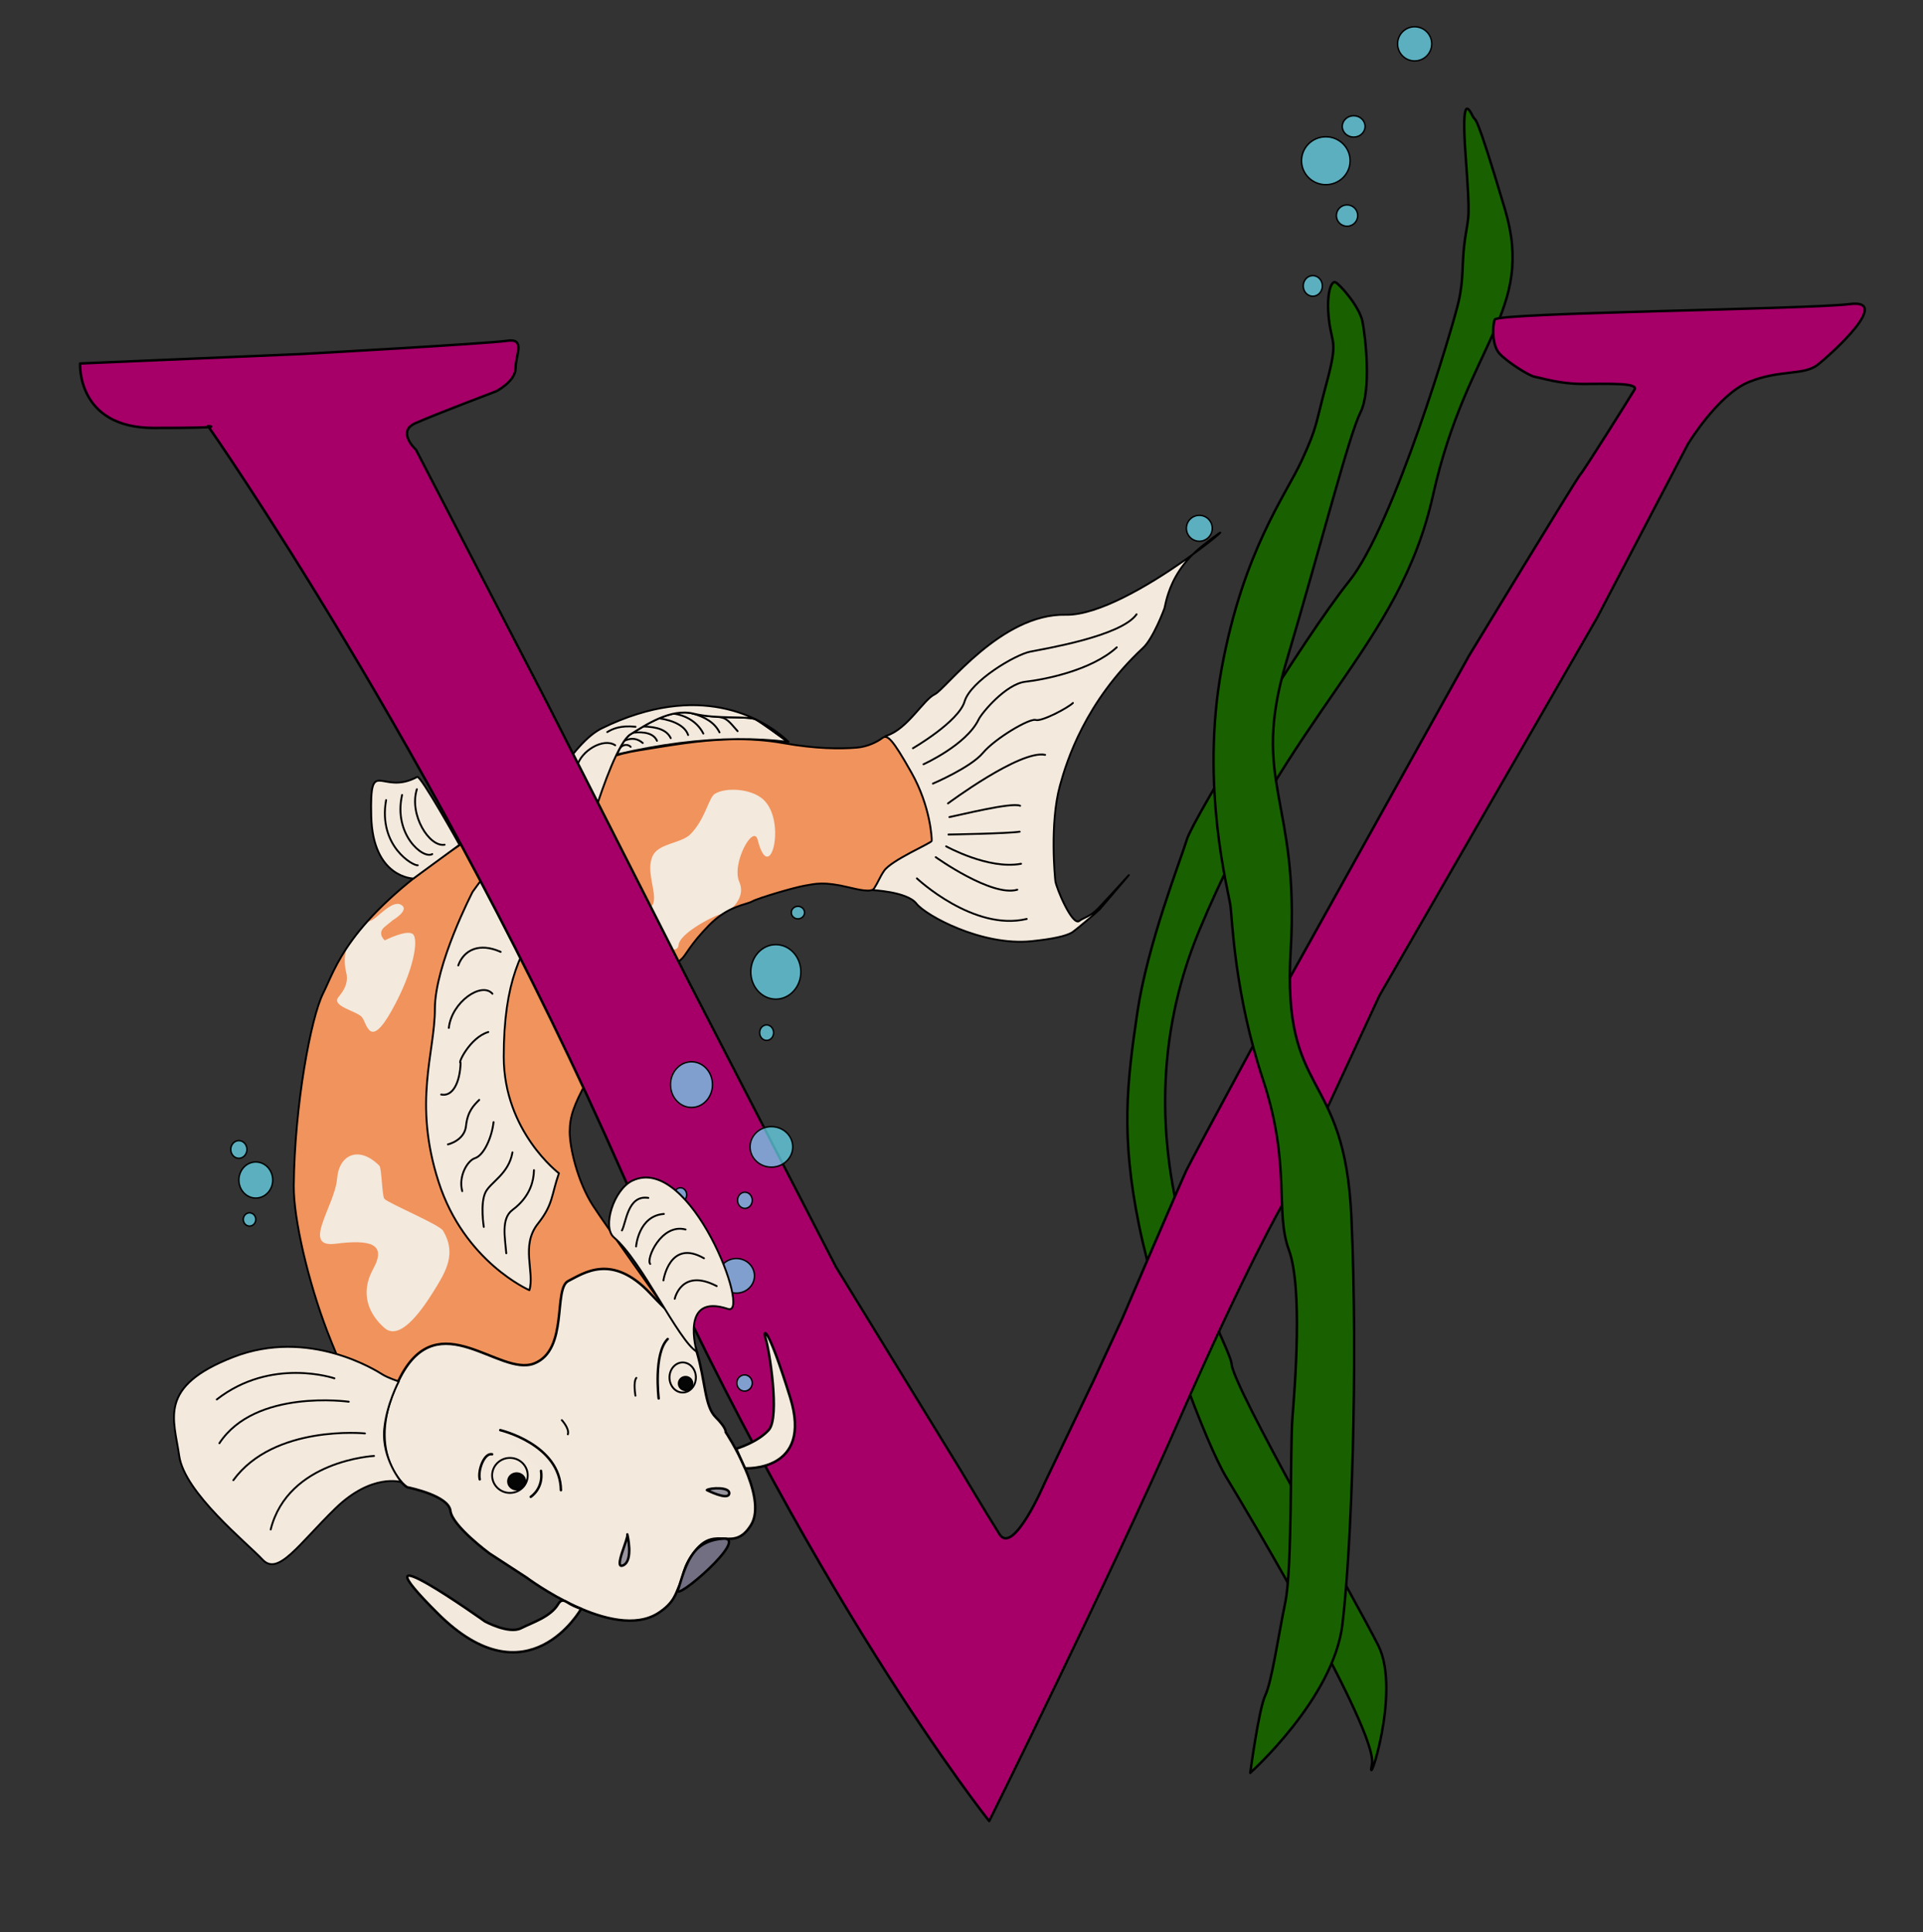 <?xml version="1.0" encoding="UTF-8" standalone="no"?><!DOCTYPE svg PUBLIC "-//W3C//DTD SVG 1.1//EN" "http://www.w3.org/Graphics/SVG/1.1/DTD/svg11.dtd"><svg width="100%" height="100%" viewBox="0 0 3261 3276" version="1.1" xmlns="http://www.w3.org/2000/svg" xmlns:xlink="http://www.w3.org/1999/xlink" xml:space="preserve" xmlns:serif="http://www.serif.com/" style="fill-rule:evenodd;clip-rule:evenodd;stroke-linecap:round;stroke-linejoin:round;stroke-miterlimit:1.5;"><rect x="0" y="0" width="3261" height="3276" fill="#333333" stroke="none"/><rect id="Shading" x="0" y="0" width="3260.5" height="3275.37" style="fill:none;"/><path id="AlgeHinten" d="M2326.51,2990.67c-10.838,54.606 50.524,-121.512 10.872,-200.814c-39.651,-79.303 -245.842,-437.704 -248.892,-477.348c-3.05,-39.645 -210.419,-359.848 -54.892,-734.942c155.527,-375.095 338.5,-478.78 396.442,-737.992c57.941,-259.212 173.824,-311.054 121.982,-484.878c-51.843,-173.825 -48.685,-146.387 -54.313,-157.131c-5.628,-10.745 -20.465,-44.512 -12.279,67.023c8.186,111.535 5.116,98.233 -1.024,140.187c-6.139,41.953 -1.534,64.977 -10.744,105.907c-9.209,40.931 -109.587,379.739 -186.094,474.983c-76.507,95.243 -263.872,401.436 -274.801,437.348c-10.93,35.911 -67.139,177.996 -84.314,295.098c-17.175,117.103 -28.105,206.101 3.122,359.116c31.228,153.014 113.98,371.606 148.331,427.815c34.35,56.209 257.442,431.023 246.604,485.628Z" style="fill:#196100;stroke:#000;stroke-width:4.17px;"/><path id="Schwanzflosse" d="M1478.44,1508.98c-0,-0 59.581,2.342 75.544,22.807c15.963,20.465 111.33,72.446 195.238,63.851c37.766,-3.869 57.87,-8.816 68.001,-14.392c5.388,-2.966 45.287,-36.897 47.483,-39.463c85.551,-99.995 44.171,-51.123 -2.042,-2.207c-13.982,14.801 -26.074,16.421 -32.189,21.557c-11.935,10.024 -39.426,-56.101 -40.799,-67.521c-0.612,-5.085 -9.909,-97.177 7.727,-161.604c11.588,-42.336 43.035,-142.481 141.048,-233.731c17.105,-15.925 35.922,-65.421 36.424,-67.848c1.341,-6.488 3.19,-14.869 6.385,-24.466c7.712,-23.158 23.268,-53.392 58.468,-81.161c112.418,-88.686 -122.412,119.914 -232.333,117.416c-109.92,-2.499 -203.603,126.158 -222.339,134.902c-18.737,8.744 -46.217,58.708 -81.191,69.95c-34.975,11.241 -25.425,261.91 -25.425,261.91Z" style="fill:#f3e9dd;"/><clipPath id="_clip1"><path d="M1478.44,1508.98c-0,-0 59.581,2.342 75.544,22.807c15.963,20.465 111.33,72.446 195.238,63.851c37.766,-3.869 57.87,-8.816 68.001,-14.392c5.388,-2.966 45.287,-36.897 47.483,-39.463c85.551,-99.995 44.171,-51.123 -2.042,-2.207c-13.982,14.801 -26.074,16.421 -32.189,21.557c-11.935,10.024 -39.426,-56.101 -40.799,-67.521c-0.612,-5.085 -9.909,-97.177 7.727,-161.604c11.588,-42.336 43.035,-142.481 141.048,-233.731c17.105,-15.925 35.922,-65.421 36.424,-67.848c1.341,-6.488 3.19,-14.869 6.385,-24.466c7.712,-23.158 23.268,-53.392 58.468,-81.161c112.418,-88.686 -122.412,119.914 -232.333,117.416c-109.92,-2.499 -203.603,126.158 -222.339,134.902c-18.737,8.744 -46.217,58.708 -81.191,69.95c-34.975,11.241 -25.425,261.91 -25.425,261.91Z"/></clipPath><g clip-path="url(#_clip1)"><path d="M1548.12,1268.51c-0,-0 77.384,-44.768 87.617,-79.303c10.232,-34.535 85.698,-79.302 111.279,-84.419c25.582,-5.116 154.128,-26.221 180.349,-63.314" style="fill:none;stroke:#000;stroke-width:3.18px;"/><path d="M1566.03,1295.69c0,0 72.747,-32.776 93.532,-75.945c5.484,-11.389 46.421,-60.245 79.143,-63.954c31.126,-3.527 111.772,-18.736 155.088,-58.357" style="fill:none;stroke:#000;stroke-width:3.18px;"/><path d="M1582.02,1328.46c0,0 63.954,-27.18 84.739,-51.962c20.785,-24.782 79.143,-59.157 89.535,-55.959c10.393,3.197 55.16,-20.785 63.155,-28.78" style="fill:none;stroke:#000;stroke-width:3.18px;"/><path d="M1610,1385.22c16.788,-3.197 105.524,-25.581 119.913,-19.186" style="fill:none;stroke:#000;stroke-width:3.18px;"/><path d="M1607.6,1362.04c-0,0 122.311,-91.134 164.681,-82.34" style="fill:none;stroke:#000;stroke-width:3.18px;"/><path d="M1604.4,1434.79c0,0 71.948,39.972 127.108,29.579" style="fill:none;stroke:#000;stroke-width:3.18px;"/><path d="M1554.84,1489.15c0,0 95.931,90.335 186.265,68.75" style="fill:none;stroke:#000;stroke-width:3.18px;"/><path d="M1586.81,1453.17c-0,0 95.131,67.951 138.3,55.16" style="fill:none;stroke:#000;stroke-width:3.18px;"/><path d="M1608.4,1414.8c0,-0 100.727,-1.599 120.713,-4.797" style="fill:none;stroke:#000;stroke-width:3.18px;"/></g><path d="M1478.44,1508.98c-0,-0 59.581,2.342 75.544,22.807c15.963,20.465 111.33,72.446 195.238,63.851c37.766,-3.869 57.87,-8.816 68.001,-14.392c5.388,-2.966 45.287,-36.897 47.483,-39.463c85.551,-99.995 44.171,-51.123 -2.042,-2.207c-13.982,14.801 -26.074,16.421 -32.189,21.557c-11.935,10.024 -39.426,-56.101 -40.799,-67.521c-0.612,-5.085 -9.909,-97.177 7.727,-161.604c11.588,-42.336 43.035,-142.481 141.048,-233.731c17.105,-15.925 35.922,-65.421 36.424,-67.848c1.341,-6.488 3.19,-14.869 6.385,-24.466c7.712,-23.158 23.268,-53.392 58.468,-81.161c112.418,-88.686 -122.412,119.914 -232.333,117.416c-109.92,-2.499 -203.603,126.158 -222.339,134.902c-18.737,8.744 -46.217,58.708 -81.191,69.95c-34.975,11.241 -25.425,261.91 -25.425,261.91Z" style="fill:none;stroke:#000;stroke-width:3.18px;"/><path id="Koerper" d="M656.946,2469c0,0 -57.934,-96.852 -102.219,-212.552c-31.621,-82.614 -57.086,-189.532 -56.553,-246.202c1.279,-136.035 28.979,-285.125 49.804,-326.297c20.825,-41.173 39.811,-121.055 217.682,-241.967c177.871,-120.912 244.073,-158.445 316.52,-169.687c48.745,-7.564 102.014,-17.955 159.427,-18.999c27.916,-0.507 56.812,1.196 86.644,6.508c55.028,9.8 96.254,9.975 124.64,7.676c18.652,-1.511 35.313,-10.118 43.025,-16.127c8.812,-6.867 17.201,0.956 49.678,58.415c32.476,57.458 34.824,112.392 34.313,115.974c-0.512,3.581 -68.463,32.496 -80.742,50.652c-7.631,11.284 -9.142,17.571 -16.977,29.964c-4.46,7.054 -26.668,1.89 -42.782,-1.984c-42.567,-10.232 -56.015,-6.157 -74.562,-2.959c-18.546,3.197 -79.302,21.104 -89.535,26.86c-10.232,5.756 -40.291,7.035 -72.907,40.291c-32.616,33.256 -39.425,51.266 -46.686,57.302c-10.616,8.826 -53.798,61.3 -63.764,76.249c-10.232,15.348 -81.988,103.604 -97.465,132.128c-20.538,37.852 -28.395,57.81 -28.395,84.671c-0,26.86 13.43,85.058 39.651,125.349c26.221,40.291 114.533,162.292 117.48,168.186c2.947,5.894 -466.277,256.549 -466.277,256.549Z" style="fill:#f1935c;"/><clipPath id="_clip2"><path d="M656.946,2469c0,0 -57.934,-96.852 -102.219,-212.552c-31.621,-82.614 -57.086,-189.532 -56.553,-246.202c1.279,-136.035 28.979,-285.125 49.804,-326.297c20.825,-41.173 39.811,-121.055 217.682,-241.967c177.871,-120.912 244.073,-158.445 316.52,-169.687c48.745,-7.564 102.014,-17.955 159.427,-18.999c27.916,-0.507 56.812,1.196 86.644,6.508c55.028,9.8 96.254,9.975 124.64,7.676c18.652,-1.511 35.313,-10.118 43.025,-16.127c8.812,-6.867 17.201,0.956 49.678,58.415c32.476,57.458 34.824,112.392 34.313,115.974c-0.512,3.581 -68.463,32.496 -80.742,50.652c-7.631,11.284 -9.142,17.571 -16.977,29.964c-4.46,7.054 -26.668,1.89 -42.782,-1.984c-42.567,-10.232 -56.015,-6.157 -74.562,-2.959c-18.546,3.197 -79.302,21.104 -89.535,26.86c-10.232,5.756 -40.291,7.035 -72.907,40.291c-32.616,33.256 -39.425,51.266 -46.686,57.302c-10.616,8.826 -53.798,61.3 -63.764,76.249c-10.232,15.348 -81.988,103.604 -97.465,132.128c-20.538,37.852 -28.395,57.81 -28.395,84.671c-0,26.86 13.43,85.058 39.651,125.349c26.221,40.291 114.533,162.292 117.48,168.186c2.947,5.894 -466.277,256.549 -466.277,256.549Z"/></clipPath><g clip-path="url(#_clip2)"><path d="M1107.57,1532.37c7.31,-18.985 -13.896,-57.047 -0.043,-82.729c10.855,-20.123 47.988,-19.962 63.242,-35.319c25.16,-25.327 30.919,-61.729 41.179,-68.343c17.878,-11.525 61.464,-9.537 82.27,9.304c40.517,36.692 11.161,149.141 -9.277,68.727c-7.183,-28.261 -44.967,39.971 -31.227,71.199c13.74,31.227 -24.46,55.927 -30.19,54.699c-5.73,-1.228 -71.161,31.029 -72.856,52.39c-2.047,25.786 -78.298,-19.584 -43.098,-69.928Z" style="fill:#f3e9dd;"/><path d="M651.867,2251.21c24.981,21.938 59.654,-23.437 84.636,-63.954c19.662,-31.889 38.073,-62.058 14.812,-100.837c-6.292,-10.491 -91.203,-45.733 -99.448,-53.978c-4.052,-4.052 -4.512,-52.138 -8.505,-56.153c-34.168,-34.36 -68.384,-19.571 -71.739,21.81c-3.748,46.216 -61.446,117.986 -2.738,110.491c58.707,-7.494 87.676,-0.368 63.943,42.624c-23.733,42.992 -5.943,78.059 19.039,99.997Z" style="fill:#f3e9dd;"/><path d="M627.985,1561.13c-13.242,4.237 -37.428,44.366 -39.926,47.525c-3.452,4.367 -4.911,24.967 -1.228,38.883c3.684,13.917 0.819,26.605 -12.688,42.568c-13.507,15.963 31.107,23.739 39.702,34.381c8.596,10.642 12.975,55.972 50.836,-12.074c37.86,-68.047 45.535,-120.744 35.302,-128.93c-10.233,-8.187 -47.557,10.744 -47.557,10.744c0,-0 -13.789,-11.768 0,-23.024l13.79,-11.255c-0,-0 29.674,-17.396 13.814,-26.093c-15.861,-8.698 -40.149,23.468 -52.045,27.275Z" style="fill:#f3e9dd;"/></g><path d="M656.946,2469c0,0 -57.934,-96.852 -102.219,-212.552c-31.621,-82.614 -57.086,-189.532 -56.553,-246.202c1.279,-136.035 28.979,-285.125 49.804,-326.297c20.825,-41.173 39.811,-121.055 217.682,-241.967c177.871,-120.912 244.073,-158.445 316.52,-169.687c48.745,-7.564 102.014,-17.955 159.427,-18.999c27.916,-0.507 56.812,1.196 86.644,6.508c55.028,9.8 96.254,9.975 124.64,7.676c18.652,-1.511 35.313,-10.118 43.025,-16.127c8.812,-6.867 17.201,0.956 49.678,58.415c32.476,57.458 34.824,112.392 34.313,115.974c-0.512,3.581 -68.463,32.496 -80.742,50.652c-7.631,11.284 -9.142,17.571 -16.977,29.964c-4.46,7.054 -26.668,1.89 -42.782,-1.984c-42.567,-10.232 -56.015,-6.157 -74.562,-2.959c-18.546,3.197 -79.302,21.104 -89.535,26.86c-10.232,5.756 -40.291,7.035 -72.907,40.291c-32.616,33.256 -39.425,51.266 -46.686,57.302c-10.616,8.826 -53.798,61.3 -63.764,76.249c-10.232,15.348 -81.988,103.604 -97.465,132.128c-20.538,37.852 -28.395,57.81 -28.395,84.671c-0,26.86 13.43,85.058 39.651,125.349c26.221,40.291 114.533,162.292 117.48,168.186c2.947,5.894 -466.277,256.549 -466.277,256.549Z" style="fill:none;stroke:#000;stroke-width:3.18px;"/><g id="Rueckenflosse"><path d="M1054,1263.24l-7.866,15.732c72.974,-16.976 141.182,-25.613 204.688,-26.008c29.316,-0.183 57.63,1.39 84.948,4.71c-12.401,-9.211 -44.581,-32.804 -54.187,-37.927c-11.992,-6.395 -66.253,-0.1 -105.287,-9.859c-39.034,-9.758 -81.972,19.518 -107.344,35.131c-4.691,2.887 -9.783,9.444 -14.952,18.221Z" style="fill:#f3e9dd;"/><clipPath id="_clip3"><path d="M1054,1263.24l-7.866,15.732c72.974,-16.976 141.182,-25.613 204.688,-26.008c29.316,-0.183 57.63,1.39 84.948,4.71c-12.401,-9.211 -44.581,-32.804 -54.187,-37.927c-11.992,-6.395 -66.253,-0.1 -105.287,-9.859c-39.034,-9.758 -81.972,19.518 -107.344,35.131c-4.691,2.887 -9.783,9.444 -14.952,18.221Z"/></clipPath><g clip-path="url(#_clip3)"><path d="M1069.5,1266.14c-4.847,-5.004 -12.968,-4.185 -17.815,1.735" style="fill:none;stroke:#000;stroke-width:3.18px;"/><path d="M1089.96,1259.59c-8.414,-7.242 -18.449,-9.625 -31.229,-3.769" style="fill:none;stroke:#000;stroke-width:3.18px;"/><path d="M1114.11,1255.9c-5.658,-12.955 -22.349,-15.791 -40.563,-13.735" style="fill:none;stroke:#000;stroke-width:3.18px;"/><path d="M1137.44,1251.4c-7.001,-14.491 -23.692,-19.108 -46.522,-19.819" style="fill:none;stroke:#000;stroke-width:3.18px;"/><path d="M1166.91,1246.08c-4.891,-14.743 -23.393,-24.477 -49.022,-28.306" style="fill:none;stroke:#000;stroke-width:3.18px;"/><path d="M1192.7,1243.63c-10.881,-21.404 -31.589,-30.989 -50.06,-33.822" style="fill:none;stroke:#000;stroke-width:3.18px;"/><path d="M1220.12,1241.58c-8.406,-16.953 -25.175,-26.399 -47.224,-32.437" style="fill:none;stroke:#000;stroke-width:3.18px;"/><path d="M1250.82,1239.53c-14.542,-16.422 -18.451,-23.113 -34.081,-24.252" style="fill:none;stroke:#000;stroke-width:3.18px;"/></g><path d="M1054,1263.24l-7.866,15.732c72.974,-16.976 141.182,-25.613 204.688,-26.008c29.316,-0.183 57.63,1.39 84.948,4.71c-12.401,-9.211 -44.581,-32.804 -54.187,-37.927c-11.992,-6.395 -66.253,-0.1 -105.287,-9.859c-39.034,-9.758 -81.972,19.518 -107.344,35.131c-4.691,2.887 -9.783,9.444 -14.952,18.221Z" style="fill:none;stroke:#000;stroke-width:3.18px;"/><path d="M1053.73,1263.7l0.268,-0.455c5.169,-8.777 10.261,-15.334 14.952,-18.221c25.372,-15.613 68.31,-44.889 107.344,-35.131c39.034,9.759 93.295,3.464 105.287,9.859c9.606,5.123 41.786,28.716 54.187,37.927l1.529,0.148c-17.872,-17.761 -106.24,-94.249 -256.149,-47.397l-0.88,0.276c-19.083,5.922 -39.106,13.9 -60.099,24.235c-2.505,1.233 -5.012,2.656 -7.519,4.253c-54.721,34.846 -109.198,152.208 -140.597,180.899c-12.171,11.122 -70.538,91.735 -70.538,91.735c-0,0 -64.016,123.349 -64.016,198.295c-0,74.945 -37.473,157.698 6.245,293.537c43.719,135.84 153.995,183.601 153.995,183.601c9.381,-30.909 -15.354,-75.323 14.473,-112.777c26.16,-32.849 22.677,-48.889 35.623,-85.418c0,-0 -93.574,-70.7 -93.574,-197.562c0,-126.861 29.276,-183.461 72.214,-240.061c13.806,-18.199 80.02,-167.847 80.02,-167.847c-0,0 24.445,-81.056 47.235,-119.896Z" style="fill:#f3e9dd;"/><clipPath id="_clip4"><path d="M1053.73,1263.7l0.268,-0.455c5.169,-8.777 10.261,-15.334 14.952,-18.221c25.372,-15.613 68.31,-44.889 107.344,-35.131c39.034,9.759 93.295,3.464 105.287,9.859c9.606,5.123 41.786,28.716 54.187,37.927l1.529,0.148c-17.872,-17.761 -106.24,-94.249 -256.149,-47.397l-0.88,0.276c-19.083,5.922 -39.106,13.9 -60.099,24.235c-2.505,1.233 -5.012,2.656 -7.519,4.253c-54.721,34.846 -109.198,152.208 -140.597,180.899c-12.171,11.122 -70.538,91.735 -70.538,91.735c-0,0 -64.016,123.349 -64.016,198.295c-0,74.945 -37.473,157.698 6.245,293.537c43.719,135.84 153.995,183.601 153.995,183.601c9.381,-30.909 -15.354,-75.323 14.473,-112.777c26.16,-32.849 22.677,-48.889 35.623,-85.418c0,-0 -93.574,-70.7 -93.574,-197.562c0,-126.861 29.276,-183.461 72.214,-240.061c13.806,-18.199 80.02,-167.847 80.02,-167.847c-0,0 24.445,-81.056 47.235,-119.896Z"/></clipPath><g clip-path="url(#_clip4)"><path d="M777.101,1636.72c9.566,-26.464 35.729,-39.164 71.948,-22.983" style="fill:none;stroke:#000;stroke-width:3.18px;"/><path d="M761.112,1742.64c4.842,-44.212 55.73,-78.747 73.947,-57.958" style="fill:none;stroke:#000;stroke-width:3.18px;"/><path d="M748.122,1855.56c19.698,4.089 32.004,-20.597 32.976,-53.961c-5.739,2.988 15.624,-42.77 46.966,-51.962" style="fill:none;stroke:#000;stroke-width:3.18px;"/><path d="M1029.79,1241.07c9.087,-5.552 22.808,-11.648 47.965,-8.954" style="fill:none;stroke:#000;stroke-width:3.18px;"/><path d="M978.623,1299.27c6.259,-26.402 44.83,-49.16 64.593,-35.814" style="fill:none;stroke:#000;stroke-width:3.18px;"/><path d="M759.583,1940.11c-0,0 28.139,-6.395 30.697,-31.337c2.559,-24.942 13.431,-35.175 22.384,-44.128" style="fill:none;stroke:#000;stroke-width:3.18px;"/><path d="M783.885,2019.42c-6.875,-25.14 8.751,-51.922 21.589,-55.948c14.668,-4.599 28.468,-34.218 31.493,-61.087" style="fill:none;stroke:#000;stroke-width:3.18px;"/><path d="M858.54,2124.69c-1.97,-25.451 -9.231,-58.788 10.383,-73.35c4.078,-3.027 7.767,-6.176 11.092,-9.43c17.689,-17.314 25.038,-37.582 25.491,-58.118" style="fill:none;stroke:#000;stroke-width:3.18px;"/><path d="M820.414,2080c-0,-0 -6.269,-38.742 2.545,-57.96c8.184,-17.843 39.674,-31.083 46.06,-68.413" style="fill:none;stroke:#000;stroke-width:3.18px;"/></g><path d="M1053.73,1263.7l0.268,-0.455c5.169,-8.777 10.261,-15.334 14.952,-18.221c25.372,-15.613 68.31,-44.889 107.344,-35.131c39.034,9.759 93.295,3.464 105.287,9.859c9.606,5.123 41.786,28.716 54.187,37.927l1.529,0.148c-17.872,-17.761 -106.24,-94.249 -256.149,-47.397l-0.88,0.276c-19.083,5.922 -39.106,13.9 -60.099,24.235c-2.505,1.233 -5.012,2.656 -7.519,4.253c-54.721,34.846 -109.198,152.208 -140.597,180.899c-12.171,11.122 -70.538,91.735 -70.538,91.735c-0,0 -64.016,123.349 -64.016,198.295c-0,74.945 -37.473,157.698 6.245,293.537c43.719,135.84 153.995,183.601 153.995,183.601c9.381,-30.909 -15.354,-75.323 14.473,-112.777c26.16,-32.849 22.677,-48.889 35.623,-85.418c0,-0 -93.574,-70.7 -93.574,-197.562c0,-126.861 29.276,-183.461 72.214,-240.061c13.806,-18.199 80.02,-167.847 80.02,-167.847c-0,0 24.445,-81.056 47.235,-119.896Z" style="fill:none;stroke:#000;stroke-width:3.18px;"/></g><path id="V" d="M135.821,616.195c0,0 -6.245,109.296 124.91,109.296c131.155,0 92.121,-3.122 92.121,-3.122c-0,-0 388.422,553.477 702.526,1267.07c314.104,713.596 622.109,1097.84 622.109,1097.84c0,-0 202.656,-408.113 321.845,-679.655c114.908,-261.786 175.911,-366.502 175.911,-366.502l163.944,-353.26l368.874,-640.162l154.186,-294.709c-0,-0 50.744,-83.924 103.44,-105.393c52.697,-21.469 92.962,-10.607 116.625,-29.154c23.663,-18.546 126.628,-111.919 55,-102.965c-71.628,8.953 -597.968,14.549 -602.445,26.221c-4.476,11.671 -4.476,43.648 7.515,57.238c11.991,13.59 50.364,38.373 60.756,39.971c10.393,1.599 40.771,11.992 81.541,11.992c40.771,-0 94.332,-2.399 87.137,9.593c-7.195,11.991 -86.337,138.3 -91.933,143.896c-5.596,5.596 -188.364,306.578 -188.364,306.578l-301.033,540.859c0,0 -168.628,311.026 -178.621,332.26c-9.992,21.235 -108.671,251.069 -108.671,251.069l-48.244,104.268l-83.924,175.654c0,0 -52.696,122.958 -76.117,85.875c-23.42,-37.082 -66.358,-109.296 -66.358,-109.296l-210.785,-343.501l-249.819,-484.025l-240.061,-472.315l-222.496,-429.377c0,-0 -33.338,-30.422 -1.361,-44.812c31.977,-14.389 137.5,-54.361 137.5,-54.361c0,0 32.777,-16.787 32.777,-39.171c-0,-22.384 17.587,-51.163 -14.39,-46.367c-31.977,4.797 -347.749,22.384 -347.749,22.384l-376.346,16.08Z" style="fill:#a60068;stroke:#000;stroke-width:4.17px;"/><path id="AlgeVorn" d="M2120.16,3005.54c-0,-0 141.042,-125.794 156.29,-251.588c15.247,-125.794 26.683,-434.561 15.247,-689.961c-11.436,-255.4 -118.17,-198.221 -102.922,-453.621c15.248,-255.4 -68.615,-282.084 -7.624,-487.929c60.991,-205.844 106.734,-385.006 125.794,-423.125c19.06,-38.119 8.588,-127.831 3.592,-153.812c-4.997,-25.981 -38.972,-63.954 -45.967,-66.952c-6.995,-2.997 -15.988,18.987 -10.992,62.955c4.996,43.968 15.988,33.975 -3.997,107.922c-19.986,73.946 -14.989,71.948 -41.97,130.905c-26.98,58.957 -98.928,152.46 -135.902,352.745c-36.973,200.285 11.992,379.156 14.99,403.138c2.997,23.983 6.995,148.893 54.96,293.788c47.965,144.895 19.985,223.838 43.968,288.791c23.983,64.953 9.993,234.83 5.996,285.793c-3.997,50.963 -0,253.677 -11.992,311.635c-11.991,57.958 -22.983,134.902 -33.975,157.886c-10.992,22.983 -25.496,131.43 -25.496,131.43Z" style="fill:#196100;stroke:#000;stroke-width:4.17px;"/><g id="Blasen"><ellipse cx="2248.32" cy="272.488" rx="41.22" ry="40.596" style="fill:#6feaff;fill-opacity:0.68;stroke:#000;stroke-width:2.43px;"/><circle cx="2398.96" cy="74.347" r="28.971" style="fill:#6feaff;fill-opacity:0.68;stroke:#000;stroke-width:2.43px;"/><ellipse cx="2295.56" cy="214.322" rx="19.361" ry="18.112" style="fill:#6feaff;fill-opacity:0.68;stroke:#000;stroke-width:2.43px;"/><ellipse cx="2226.23" cy="484.751" rx="16.238" ry="17.487" style="fill:#6feaff;fill-opacity:0.68;stroke:#000;stroke-width:2.43px;"/><circle cx="2284.32" cy="365.462" r="18.112" style="fill:#6feaff;fill-opacity:0.68;stroke:#000;stroke-width:2.43px;"/><ellipse cx="1315.64" cy="1647.66" rx="42.469" ry="46.217" style="fill:#6feaff;fill-opacity:0.68;stroke:#000;stroke-width:2.43px;"/><ellipse cx="1172.62" cy="1838.77" rx="35.599" ry="38.722" style="fill:#6feaff;fill-opacity:0.68;stroke:#000;stroke-width:2.43px;"/><ellipse cx="1308.15" cy="1944.32" rx="36.224" ry="34.35" style="fill:#6feaff;fill-opacity:0.68;stroke:#000;stroke-width:2.43px;"/><ellipse cx="1248.82" cy="2162.91" rx="30.603" ry="29.354" style="fill:#6feaff;fill-opacity:0.68;stroke:#000;stroke-width:2.43px;"/><ellipse cx="1263.18" cy="2034.88" rx="12.491" ry="13.74" style="fill:#6feaff;fill-opacity:0.68;stroke:#000;stroke-width:2.43px;"/><ellipse cx="1300.03" cy="1750.71" rx="11.866" ry="13.116" style="fill:#6feaff;fill-opacity:0.68;stroke:#000;stroke-width:2.43px;"/><ellipse cx="1353.12" cy="1547.11" rx="11.242" ry="10.617" style="fill:#6feaff;fill-opacity:0.68;stroke:#000;stroke-width:2.43px;"/><ellipse cx="1262.56" cy="2344.66" rx="13.116" ry="13.74" style="fill:#6feaff;fill-opacity:0.68;stroke:#000;stroke-width:2.43px;"/><ellipse cx="1153.88" cy="2025.51" rx="10.617" ry="11.866" style="fill:#6feaff;fill-opacity:0.68;stroke:#000;stroke-width:2.43px;"/><ellipse cx="433.781" cy="2000.53" rx="28.729" ry="30.603" style="fill:#6feaff;fill-opacity:0.68;stroke:#000;stroke-width:2.43px;"/><ellipse cx="423.164" cy="2067.36" rx="10.617" ry="11.242" style="fill:#6feaff;fill-opacity:0.68;stroke:#000;stroke-width:2.43px;"/><ellipse cx="405.052" cy="1948.69" rx="13.74" ry="14.989" style="fill:#6feaff;fill-opacity:0.68;stroke:#000;stroke-width:2.43px;"/><ellipse cx="980.885" cy="2583.86" rx="17.487" ry="18.112" style="fill:#6feaff;fill-opacity:0.68;stroke:#000;stroke-width:2.43px;"/><circle cx="2033.81" cy="895.606" r="21.957" style="fill:#6feaff;fill-opacity:0.68;stroke:#000;stroke-width:2.43px;"/></g><g id="Koi"><g id="Gesicht"><path id="Kopf" d="M1230.49,2427.73c0,-0 72.948,109.92 42.969,157.885c-29.978,47.965 -58.957,-0.999 -93.932,42.969c-22.986,28.897 -18.556,41.035 -28.601,62.165c-5.239,11.02 -7.979,26.632 -34.353,43.758c-76.944,49.964 -223.838,-60.201 -223.838,-60.201l-62.954,-40.97c-0,-0 -62.95,-46.436 -65.953,-71.948c-3.002,-25.513 -67.886,-38.81 -72.947,-39.971c-5.06,-1.162 -76.944,-61.955 -11.991,-186.865c64.953,-124.909 167.878,0 226.836,-22.983c58.957,-22.984 31.976,-126.908 57.958,-139.899c25.981,-12.991 73.946,-47.965 138.899,20.985c64.953,68.95 63.954,48.964 78.943,98.928c14.989,49.964 12.99,91.934 31.977,110.92c18.986,18.986 16.987,25.227 16.987,25.227Z" style="fill:#f3e9dd;stroke:#000;stroke-width:4.17px;"/><g id="AugeRechts"><path d="M1116.96,2370.82c0,0 -9.209,-76.233 15.349,-100.791" style="fill:#f3e9dd;fill-opacity:0.5;stroke:#000;stroke-width:4.17px;"/><path d="M1077.57,2366.13c-0,-0 -4.093,-23.535 1.535,-30.187" style="fill:#f3e9dd;fill-opacity:0.5;stroke:#000;stroke-width:3.18px;"/><ellipse cx="1157.69" cy="2335.28" rx="22.39" ry="25.502" style="fill:#f3e9dd;fill-opacity:0.5;stroke:#000;stroke-width:3.18px;"/><ellipse cx="1162.57" cy="2345.48" rx="11.576" ry="11.32" style="fill:#050505;stroke:#000;stroke-width:3.18px;"/></g><path id="Mund" d="M1226.69,2608.51c-18.901,0.964 -37.181,7.814 -48.877,22.137c-16.352,20.024 -22.96,50.592 -27.976,64.259c-8.603,23.442 122.182,-88.708 76.853,-86.396Z" style="fill:#716f81;stroke:#000;stroke-width:4.17px;"/><g id="Nase"><path d="M1063.81,2601.29c-0,-0 10.805,44.204 -6.876,52.39c-17.682,8.187 9.495,-46.496 6.876,-52.39Z" style="fill:#716f81;fill-opacity:0.69;stroke:#000;stroke-width:4.17px;"/><path d="M1198.76,2526.16c0,0 35.814,18.255 37.779,6.14c1.964,-12.116 -32.54,-10.069 -37.779,-6.14Z" style="fill:#716f81;fill-opacity:0.7;stroke:#000;stroke-width:4.17px;"/></g><g id="AugeLinks"><path d="M848.353,2424.54c0,0 101.814,24.047 102.838,101.814" style="fill:#f3e9dd;fill-opacity:0.5;stroke:#000;stroke-width:4.17px;"/><path d="M813.562,2507.93c-3.581,-15.349 7.675,-45.535 20.977,-42.465" style="fill:#f3e9dd;fill-opacity:0.5;stroke:#000;stroke-width:4.17px;"/><path d="M900.028,2537.61c-0,0 22,-13.814 17.395,-44" style="fill:#f3e9dd;fill-opacity:0.5;stroke:#000;stroke-width:4.17px;"/><ellipse cx="864.725" cy="2501.28" rx="30.186" ry="29.674" style="fill:#f3e9dd;fill-opacity:0.5;stroke:#000;stroke-width:3.18px;"/><ellipse cx="876.109" cy="2511.39" rx="14.581" ry="13.814" style="fill:#050505;stroke:#000;stroke-width:3.18px;"/><path d="M952.735,2407.58c0,-0 13.303,14.325 10.233,24.046" style="fill:#f3e9dd;fill-opacity:0.5;stroke:#000;stroke-width:3.18px;"/></g></g><path id="KopfFlosseLinks" d="M680.753,2512.76c-0,0 -49.856,-16.023 -112.07,44.554c-62.214,60.577 -96.923,115.26 -123.446,86.772c-26.523,-28.487 -132.532,-113.388 -141.373,-176.082c-8.841,-62.693 -36.919,-117.272 91.602,-167.311c128.521,-50.04 243.126,23.226 252.949,29.365c9.823,6.14 27.833,11.87 27.833,11.87c-0,-0 -21.015,39.274 -24.725,81.471c-4.336,49.308 29.23,89.506 29.23,89.361Z" style="fill:#f3e9dd;"/><clipPath id="_clip5"><path id="KopfFlosseLinks1" serif:id="KopfFlosseLinks" d="M680.753,2512.76c-0,0 -49.856,-16.023 -112.07,44.554c-62.214,60.577 -96.923,115.26 -123.446,86.772c-26.523,-28.487 -132.532,-113.388 -141.373,-176.082c-8.841,-62.693 -36.919,-117.272 91.602,-167.311c128.521,-50.04 243.126,23.226 252.949,29.365c9.823,6.14 27.833,11.87 27.833,11.87c-0,-0 -21.015,39.274 -24.725,81.471c-4.336,49.308 29.23,89.506 29.23,89.361Z"/></clipPath><g clip-path="url(#_clip5)"><path d="M567.111,2336.72c0,-0 -106.803,-36.454 -199.535,35.814" style="fill:none;stroke:#000;stroke-width:3.18px;"/><path d="M591.414,2376.37c-0,-0 -158.606,-22.384 -219.362,70.349" style="fill:none;stroke:#000;stroke-width:3.18px;"/><path d="M618.914,2430.09c-0,-0 -154.129,-15.349 -223.199,79.303" style="fill:none;stroke:#000;stroke-width:3.18px;"/><path d="M634.263,2468.29c-0,0 -145.815,7.499 -175.234,124.71" style="fill:none;stroke:#000;stroke-width:3.18px;"/></g><path id="KopfFlosseLinks2" serif:id="KopfFlosseLinks" d="M680.753,2512.76c-0,0 -49.856,-16.023 -112.07,44.554c-62.214,60.577 -96.923,115.26 -123.446,86.772c-26.523,-28.487 -132.532,-113.388 -141.373,-176.082c-8.841,-62.693 -36.919,-117.272 91.602,-167.311c128.521,-50.04 243.126,23.226 252.949,29.365c9.823,6.14 27.833,11.87 27.833,11.87c-0,-0 -21.015,39.274 -24.725,81.471c-4.336,49.308 29.23,89.506 29.23,89.361Z" style="fill:none;stroke:#000;stroke-width:3.18px;"/><path id="BarthaarLinks" d="M985.523,2727.45c-0,0 -90.071,160.28 -242.92,8.07c-152.849,-152.209 79.942,13.43 79.942,13.43c0,0 40.291,21.745 60.756,11.512c20.465,-10.232 50.288,-19.287 63.267,-41.015c6.369,-10.662 12.463,-4.48 20.486,0.047c8.326,4.698 18.469,7.956 18.469,7.956Z" style="fill:#f3e9dd;stroke:#000;stroke-width:4.17px;"/><path id="BarthaarRechts" d="M1263.44,2489.19c0,-0 115.89,6.759 76.494,-120.125c-39.395,-126.884 -47.07,-115.628 -41.442,-99.256c5.628,16.372 24.686,133.023 5.116,154.512c-19.569,21.488 -55.256,31.721 -55.256,31.721l15.088,33.148Z" style="fill:#f3e9dd;stroke:#000;stroke-width:4.17px;"/><path id="KoerperflosseLinks" d="M701.015,1489.43c0,-0 -68.93,-0.943 -71.488,-105.827c-2.558,-104.884 16.628,-33.256 78.024,-66.512c5.79,-3.136 71.628,115.117 71.628,115.117l-78.164,57.222Z" style="fill:#f3e9dd;"/><clipPath id="_clip6"><path id="KoerperflosseLinks1" serif:id="KoerperflosseLinks" d="M701.015,1489.43c0,-0 -68.93,-0.943 -71.488,-105.827c-2.558,-104.884 16.628,-33.256 78.024,-66.512c5.79,-3.136 71.628,115.117 71.628,115.117l-78.164,57.222Z"/></clipPath><g clip-path="url(#_clip6)"><path d="M753.984,1432.11c-25.817,4.428 -60.648,-50.644 -47.07,-94.139" style="fill:none;stroke:#000;stroke-width:3.18px;"/><path d="M733.007,1447.97c-15.612,9.346 -66.269,-33.696 -51.163,-100.28" style="fill:none;stroke:#000;stroke-width:3.18px;"/><path d="M708.449,1466.9c-7.397,1.585 -67.523,-32.272 -53.721,-110.512" style="fill:none;stroke:#000;stroke-width:3.18px;"/></g><path id="KoerperflosseLinks2" serif:id="KoerperflosseLinks" d="M701.015,1489.43c0,-0 -68.93,-0.943 -71.488,-105.827c-2.558,-104.884 16.628,-33.256 78.024,-66.512c5.79,-3.136 71.628,115.117 71.628,115.117l-78.164,57.222Z" style="fill:none;stroke:#000;stroke-width:3.18px;"/><path id="KopfFlosseRechts" d="M1181.53,2291.58c-0,0 -29.427,-100.214 52.987,-72.518c40.584,13.639 -63.182,-263.89 -161.918,-217.608c-31.977,14.989 -51.879,79.143 -31.438,96.384c47.553,40.11 109.16,175.057 140.369,193.742Z" style="fill:#f3e9dd;"/><clipPath id="_clip7"><path id="KopfFlosseRechts1" serif:id="KopfFlosseRechts" d="M1181.53,2291.58c-0,0 -29.427,-100.214 52.987,-72.518c40.584,13.639 -63.182,-263.89 -161.918,-217.608c-31.977,14.989 -51.879,79.143 -31.438,96.384c47.553,40.11 109.16,175.057 140.369,193.742Z"/></clipPath><g clip-path="url(#_clip7)"><path d="M1144.21,2201.91c0,0 11.192,-52.762 71.149,-21.584" style="fill:none;stroke:#000;stroke-width:3.18px;"/><path d="M1125.03,2170.73c0,-0 10.393,-71.149 68.75,-37.573" style="fill:none;stroke:#000;stroke-width:3.18px;"/><path d="M1102.64,2142.75c-7.664,-7.664 18.588,-69.349 59.957,-58.358" style="fill:none;stroke:#000;stroke-width:3.18px;"/><path d="M1078.66,2113.17c-0,0 3.997,-51.962 47.166,-55.16" style="fill:none;stroke:#000;stroke-width:3.18px;"/><path d="M1054.68,2085.99c7.195,-12.791 9.593,-60.756 44.768,-55.16" style="fill:none;stroke:#000;stroke-width:3.18px;"/></g><path id="KopfFlosseRechts2" serif:id="KopfFlosseRechts" d="M1181.53,2291.58c-0,0 -29.427,-100.214 52.987,-72.518c40.584,13.639 -63.182,-263.89 -161.918,-217.608c-31.977,14.989 -51.879,79.143 -31.438,96.384c47.553,40.11 109.16,175.057 140.369,193.742Z" style="fill:none;stroke:#000;stroke-width:3.18px;"/></g></svg>